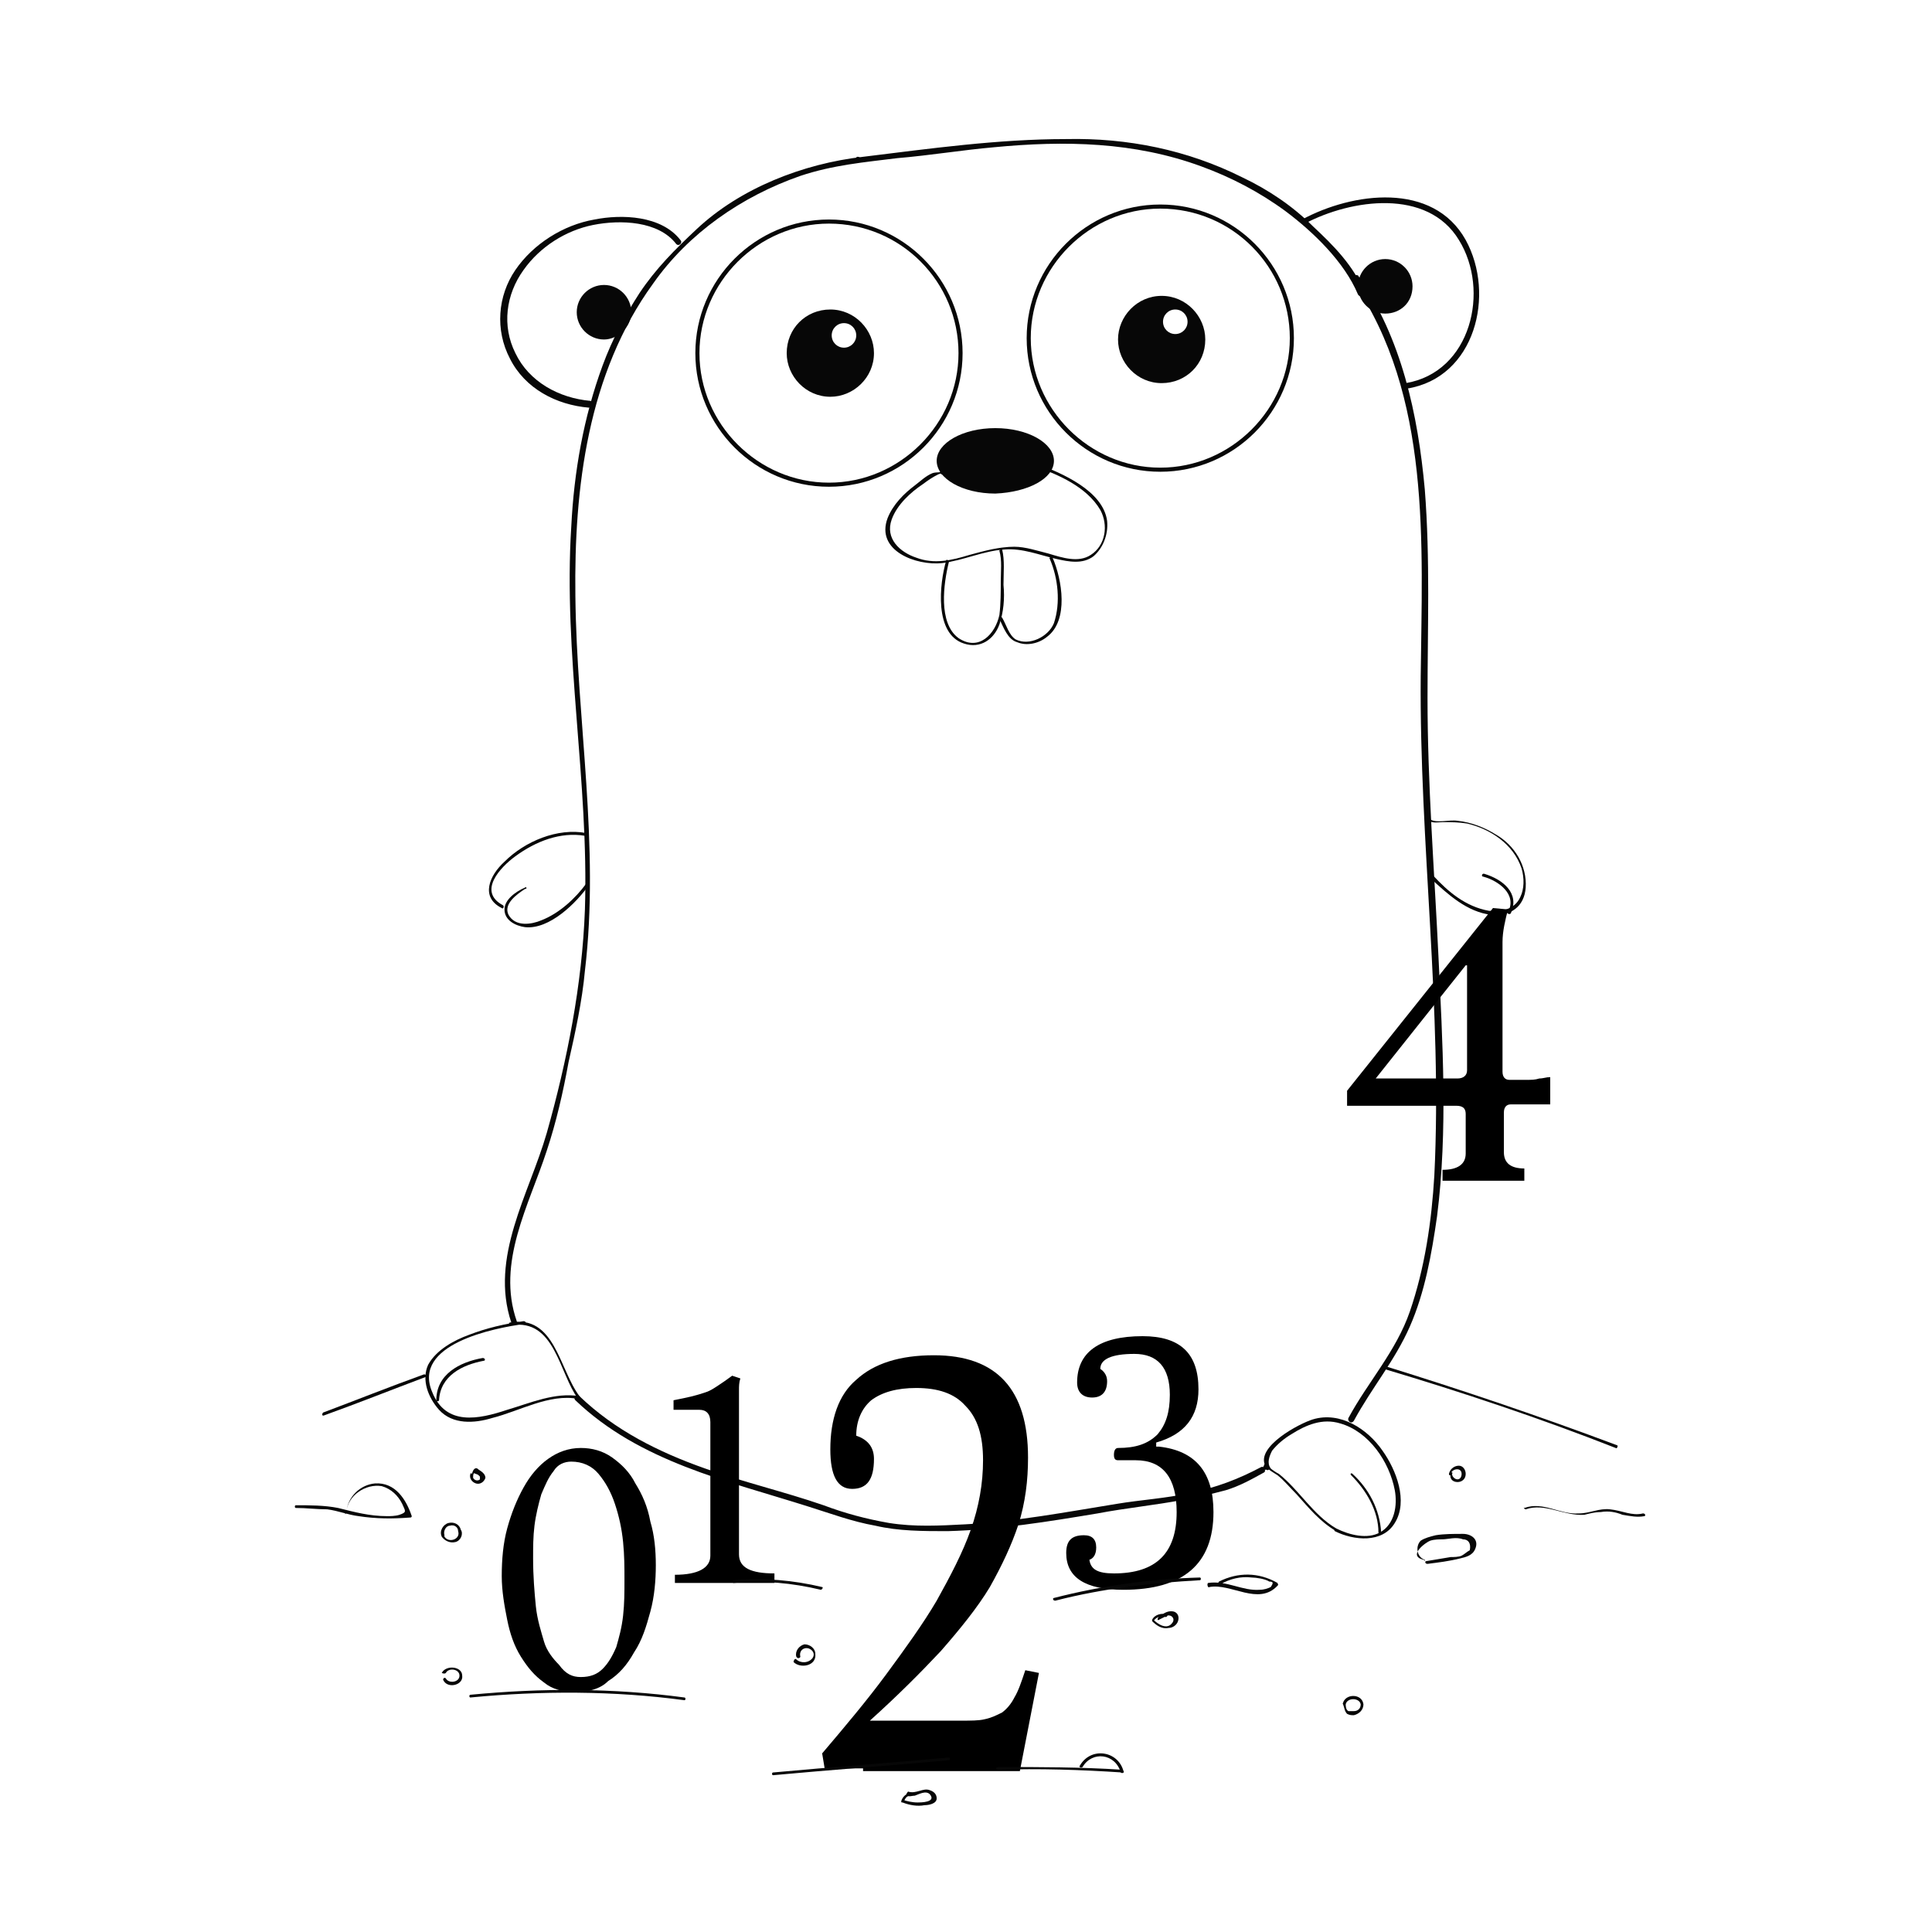 <?xml version="1.0" encoding="utf-8"?>
<!-- Generator: Adobe Illustrator 24.0.1, SVG Export Plug-In . SVG Version: 6.00 Build 0)  -->
<svg version="1.1" id="Layer_1" xmlns="http://www.w3.org/2000/svg" xmlns:xlink="http://www.w3.org/1999/xlink" x="0px" y="0px"
	 viewBox="0 0 141.7 141.7" style="enable-background:new 0 0 141.7 141.7;" xml:space="preserve">
<style type="text/css">
	.st0{fill:#070707;}
	.st1{enable-background:new    ;}
</style>
<g id="Layer_1_1_">
</g>
<g id="Layer_1_2_">
</g>
<g id="Layer_1_3_">
</g>
<g id="Layer_1_4_">
</g>
<g id="Layer_1_5_">
</g>
<g id="Layer_3">
</g>
<g id="Layer_3_1_">
</g>
<g id="Layer_2_1_">
	<g>
		<g>
			<g>
				<g>
					<path class="st0" d="M100.1,21.5c-0.8-2-2.3-3.5-3.8-4.9c-1.5-1.5-3.3-2.7-5.2-3.6c-4-2-8.4-2.9-12.9-2.8c-5,0-10,0.7-14.9,1.3
						c-4.4,0.5-9,2.3-12.2,5.3c-1.6,1.5-3,2.9-4.2,4.7c-1.1,1.7-2,3.4-2.7,5.3c-1.4,3.8-2.1,7.8-2.3,11.8c-0.6,9.4,1.3,18.7,1,28.1
						c-0.2,5.5-1.3,11.1-2.8,16.4c-1.3,4.5-4.2,9.1-2.6,13.9c0.1,0.3,0.5,0.2,0.4-0.1c-1.5-4.3,0.9-8.5,2.2-12.5
						c0.7-2.1,1.2-4.3,1.6-6.5c0.5-2.2,1-4.5,1.2-6.7c1.1-9.2-0.6-18.3-0.7-27.5c-0.1-7.9,0.9-16.3,5.7-22.9
						c2.6-3.7,6.5-6.4,10.8-7.9c2.4-0.8,4.7-1,7.1-1.3c2.4-0.2,4.8-0.6,7.1-0.8c5.2-0.5,10.3-0.4,15.2,1.4c2.2,0.8,4.3,1.9,6.2,3.3
						c2,1.5,4.3,3.7,5.3,6.1C99.8,21.9,100.2,21.7,100.1,21.5L100.1,21.5z"/>
				</g>
			</g>
		</g>
		<g>
			<g>
				<g>
					<path class="st0" d="M42.2,102.7c4.7,4.5,11.1,5.9,17.1,7.8c1.6,0.5,3.2,1.1,4.9,1.4c1.7,0.4,3.5,0.4,5.3,0.4
						c3.7-0.1,7.4-0.7,11-1.3c2.1-0.4,4.2-0.6,6.3-1c1-0.2,2-0.4,3.1-0.7c1-0.3,1.9-0.8,2.8-1.3c0.2-0.1,0-0.5-0.2-0.4
						c-1.7,0.9-3.3,1.5-5.2,1.9c-1.8,0.4-3.6,0.5-5.4,0.8c-3.7,0.6-7.4,1.3-11.1,1.5c-1.9,0.1-3.7,0.2-5.6-0.1
						c-1.7-0.3-3.2-0.7-4.8-1.3c-2.9-1-5.9-1.7-8.7-2.7c-3.4-1.2-6.6-2.8-9.2-5.3C42.3,102.2,42,102.5,42.2,102.7L42.2,102.7z"/>
				</g>
			</g>
		</g>
		<g>
			<g>
				<g>
					<path class="st0" d="M62.9,11.9c0.3,0,0.3-0.4,0-0.4C62.7,11.5,62.7,11.9,62.9,11.9L62.9,11.9z"/>
				</g>
			</g>
		</g>
		<g>
			<g>
				<g>
					<path class="st0" d="M43.3,29.4c-2.3-0.2-4.5-1.4-5.5-3.5c-1-2-0.7-4.3,0.6-6.1c1.2-1.7,3.1-2.9,5.1-3.3c2-0.4,4.8-0.3,6.1,1.4
						c0.2,0.2,0.5-0.1,0.3-0.3c-1.4-1.8-4.3-1.9-6.3-1.5c-2.3,0.4-4.5,1.8-5.8,3.7c-1.3,1.9-1.5,4.4-0.4,6.5
						c1.1,2.2,3.4,3.4,5.8,3.6C43.6,29.9,43.6,29.5,43.3,29.4L43.3,29.4z"/>
				</g>
			</g>
		</g>
		<g>
			<g>
				<g>
					<path class="st0" d="M95.7,16.4c3.4-1.8,9-2.6,11.3,1.2c2.3,3.7,0.9,9.7-3.9,10.5c-0.3,0-0.2,0.5,0.1,0.4
						c5-0.8,6.5-6.9,4.3-10.9c-2.4-4.3-8.3-3.5-12-1.5C95.3,16.1,95.5,16.5,95.7,16.4L95.7,16.4z"/>
				</g>
			</g>
		</g>
		<g>
			<g>
				<g>
					<path class="st0" d="M69.1,34.8c0.1,0,0.2,0,0.3-0.1c0-0.1,0-0.1-0.1-0.2c-0.2,0.2-0.6,0.1-0.9,0.2c-0.5,0.2-0.9,0.6-1.3,0.9
						c-0.8,0.6-1.6,1.4-2,2.4c-0.9,2.4,2.1,3.5,4,3.3c1.6-0.2,3-0.9,4.6-1c1.3-0.1,2.5,0.4,3.8,0.7c0.9,0.2,1.9,0.4,2.7-0.2
						c0.7-0.6,1.1-1.6,1-2.6C80.9,36,77.9,34.7,76,34c-0.1-0.1-0.2,0.2-0.1,0.2c1.7,0.6,3.8,1.5,4.8,3.2c0.6,1.1,0.4,2.6-0.7,3.3
						c-0.9,0.6-2.1,0.2-3.1-0.1c-0.8-0.2-1.7-0.5-2.5-0.5c-1.1,0-2.2,0.3-3.3,0.6c-1.3,0.4-2.6,0.7-3.9,0.2
						c-1.2-0.4-2.3-1.4-1.8-2.8c0.4-1.1,1.4-2,2.3-2.6c0.4-0.3,0.7-0.5,1.1-0.7c0.2-0.1,0.5-0.1,0.7-0.2c0.1-0.1,0.1-0.2-0.1-0.2
						c-0.1,0-0.2,0-0.4,0.1C68.9,34.6,69,34.8,69.1,34.8L69.1,34.8z"/>
				</g>
			</g>
		</g>
		<g>
			<g>
				<g>
					<path class="st0" d="M77,41c0.6,1.4,0.8,3.2,0.3,4.7c-0.4,1-1.8,1.7-2.8,1.2c-0.5-0.3-0.7-1.1-1-1.6c-0.1-0.1-0.2,0-0.2,0.1
						c0.3,0.6,0.6,1.5,1.3,1.7c0.7,0.3,1.6,0.1,2.2-0.4c1.6-1.2,1.1-4.2,0.4-5.8C77.1,40.8,76.9,40.9,77,41L77,41z"/>
				</g>
			</g>
		</g>
		<g>
			<g>
				<g>
					<path class="st0" d="M37.5,97.2c3.2-0.5,3.5,3.5,4.9,5.4c0-0.1,0.1-0.1,0.1-0.2c-1.8-0.3-3.6,0.5-5.3,1
						c-2.1,0.7-4.5,1.2-5.5-1.3c-1.5-3.5,4.5-4.7,6.8-5c0.1,0,0.1-0.2-0.1-0.2c-1.4,0.2-2.7,0.5-4,1c-1.1,0.4-2.4,1.1-3,2.2
						c-0.5,1.1,0,2.4,0.8,3.3c1,1.1,2.6,1,3.9,0.6c2-0.5,4.2-1.8,6.3-1.4c0.1,0,0.2-0.1,0.1-0.2c-1.5-2-1.8-6-5.1-5.4
						C37.3,97,37.3,97.2,37.5,97.2L37.5,97.2z"/>
				</g>
			</g>
		</g>
		<g>
			<g>
				<g>
					<path class="st0" d="M32.2,102.7c0.1-1.8,1.7-2.6,3.3-2.9c0.1,0,0.1-0.2-0.1-0.2c-1.7,0.3-3.4,1.2-3.4,3.1
						C31.9,102.8,32.2,102.8,32.2,102.7L32.2,102.7z"/>
				</g>
			</g>
		</g>
		<g>
			<g>
				<g>
					<path class="st0" d="M98,112.1c-1.7-1-2.7-2.8-4.2-4c-0.2-0.1-0.5-0.3-0.6-0.4c-0.3-0.4-0.1-0.9,0.1-1.3
						c0.4-0.5,0.9-0.9,1.4-1.2c1.1-0.7,2.3-1.2,3.6-0.8c2.1,0.6,3.6,2.8,4,4.9c0.2,1.1,0,2.5-1.1,3.1C100.3,112.9,99,112.6,98,112.1
						c-0.1-0.1-0.2,0.1-0.1,0.2c1.4,0.7,3.5,0.9,4.4-0.6c1-1.6,0.1-3.9-0.9-5.3c-1.1-1.6-3.1-2.9-5.1-2.3c-1,0.3-4.2,2-3.5,3.4
						c0.2,0.3,0.6,0.5,0.9,0.7c0.5,0.4,0.9,0.9,1.4,1.4c0.9,1,1.7,2,2.9,2.7C98,112.4,98.2,112.2,98,112.1z"/>
				</g>
			</g>
		</g>
		<g>
			<g>
				<g>
					<path class="st0" d="M99.1,108.2c1.1,1.1,2,2.6,2,4.2c0,0.1,0.2,0.1,0.2,0c-0.1-1.7-0.9-3.2-2.1-4.3
						C99.1,108,99,108.1,99.1,108.2L99.1,108.2z"/>
				</g>
			</g>
		</g>
		<g>
			<g>
				<g>
					<path class="st0" d="M104.8,60.2c0.3,0.2,0.7,0.1,1,0.1c0.6,0,1.2,0,1.8,0.1c1.7,0.4,3.4,1.5,4,3.3c0.2,0.7,0.2,1.5-0.1,2.1
						c-0.4,0.9-1.4,1.1-2.3,1c-1.7-0.3-3-1.4-4.1-2.6c-0.1-0.1-0.3,0.1-0.2,0.2c1.3,1.2,2.7,2.5,4.5,2.7c1.4,0.1,2.4-0.6,2.5-2
						c0.1-1.6-0.8-3.1-2.2-3.9c-0.8-0.5-1.8-0.9-2.8-1c-0.6-0.1-1.5,0.2-2-0.1C104.8,60,104.7,60.2,104.8,60.2L104.8,60.2z"/>
				</g>
			</g>
		</g>
		<g>
			<g>
				<g>
					<path class="st0" d="M108.8,64.3c1.1,0.3,2.5,1.3,1.8,2.6c-0.1,0.1,0.1,0.2,0.2,0.1c0.7-1.5-0.6-2.5-1.9-2.9
						C108.7,64,108.6,64.3,108.8,64.3L108.8,64.3z"/>
				</g>
			</g>
		</g>
		<g>
			<path class="st0" d="M85.1,34.6c-5.4,0-9.8-4.4-9.8-9.8s4.4-9.8,9.8-9.8c5.4,0,9.8,4.4,9.8,9.8S90.5,34.6,85.1,34.6z M85.1,15.3
				c-5.2,0-9.5,4.3-9.5,9.5s4.3,9.5,9.5,9.5c5.2,0,9.5-4.3,9.5-9.5S90.4,15.3,85.1,15.3z"/>
		</g>
		<g>
			<path class="st0" d="M60.8,35.7c-5.4,0-9.8-4.4-9.8-9.8s4.4-9.8,9.8-9.8s9.8,4.4,9.8,9.8S66.2,35.7,60.8,35.7z M60.8,16.4
				c-5.2,0-9.5,4.3-9.5,9.5s4.3,9.5,9.5,9.5s9.5-4.3,9.5-9.5S66.1,16.4,60.8,16.4z"/>
		</g>
		<g>
			<path class="st0" d="M103.6,21c0-1.1-0.9-2-2-2c-1.1,0-2,0.9-2,2c0,1.1,0.9,2,2,2S103.6,22.2,103.6,21z"/>
		</g>
		<g>
			<path class="st0" d="M46.3,22.9c0-1.1-0.9-2-2-2c-1.1,0-2,0.9-2,2c0,1.1,0.9,2,2,2C45.3,24.9,46.3,24,46.3,22.9z"/>
		</g>
		<g>
			<path class="st0" d="M77.3,33.8c0-1.3-1.9-2.4-4.3-2.4c-2.4,0-4.3,1.1-4.3,2.4c0,1.3,1.9,2.4,4.3,2.4
				C75.4,36.1,77.3,35.1,77.3,33.8z"/>
		</g>
		<g>
			<path class="st0" d="M82,24.9c0,1.7,1.4,3.2,3.2,3.2s3.2-1.4,3.2-3.2c0-1.7-1.4-3.2-3.2-3.2S82,23.2,82,24.9z M87.1,23.6
				c0,0.5-0.4,0.9-0.9,0.9c-0.5,0-0.9-0.4-0.9-0.9s0.4-0.9,0.9-0.9C86.7,22.7,87.1,23.1,87.1,23.6z"/>
		</g>
		<g>
			<path class="st0" d="M57.7,25.9c0,1.7,1.4,3.2,3.2,3.2c1.7,0,3.2-1.4,3.2-3.2c0-1.7-1.4-3.2-3.2-3.2S57.7,24.1,57.7,25.9z
				 M62.8,24.6c0,0.5-0.4,0.9-0.9,0.9S61,25.1,61,24.6c0-0.5,0.4-0.9,0.9-0.9C62.4,23.7,62.8,24.1,62.8,24.6z"/>
		</g>
		<g>
			<g>
				<g>
					<path class="st0" d="M73.3,40.4c0.2,0.7,0.1,1.5,0.1,2.2c0,0.8,0,1.7-0.1,2.5c-0.3,1.4-1.5,2.7-3,1.7c-1.5-1.1-1.1-4-0.7-5.6
						c0-0.1-0.2-0.2-0.2-0.1c-0.5,1.7-0.9,5.4,1.3,6.1c1.2,0.4,2.2-0.3,2.6-1.4c0.3-0.9,0.4-1.9,0.3-2.9c0-0.9,0.1-1.8-0.1-2.6
						C73.5,40.2,73.3,40.3,73.3,40.4L73.3,40.4z"/>
				</g>
			</g>
		</g>
		<g>
			<g>
				<g>
					<path class="st0" d="M43,61.1c-2.1-0.4-4.5,0.6-6,2.1c-1.1,1-1.8,2.6-0.2,3.4c0.1,0.1,0.2-0.1,0.1-0.2c-1.9-1-0.2-2.8,0.9-3.6
						c1.5-1.1,3.3-1.8,5.1-1.5C43.1,61.3,43.1,61.1,43,61.1L43,61.1z"/>
				</g>
			</g>
		</g>
		<g>
			<g>
				<g>
					<path class="st0" d="M38.5,65.1C37.8,65.4,37,66,37,66.7c0,0.8,0.8,1.2,1.5,1.3c1.8,0.2,3.8-1.8,4.7-3.1
						c0.1-0.1-0.1-0.2-0.2-0.1c-0.8,1.1-2,2.2-3.3,2.7c-0.7,0.3-1.9,0.5-2.4-0.4c-0.4-0.8,0.6-1.5,1.2-1.9
						C38.7,65.2,38.6,65,38.5,65.1L38.5,65.1z"/>
				</g>
			</g>
		</g>
		<g>
			<g>
				<g>
					<path class="st0" d="M99.2,20.6c5.8,8.4,5.1,19.3,5,29c-0.1,12.2,1.6,24.4,1,36.6c-0.2,3.4-0.7,6.8-1.8,10
						c-1,2.9-3.1,5.2-4.5,7.8c-0.1,0.2,0.2,0.5,0.4,0.2c1.3-2.4,3-4.4,4.1-6.9c1.1-2.5,1.6-5.3,2-8.1c0.8-6.3,0.4-12.8,0.1-19.1
						c-0.3-6.3-0.8-12.6-0.8-18.9c0-5.1,0.2-10.2-0.2-15.3c-0.5-5.5-1.7-11.1-4.9-15.7C99.4,20.1,99,20.3,99.2,20.6L99.2,20.6z"/>
				</g>
			</g>
		</g>
		<g>
			<g>
				<g>
					<path class="st0" d="M92.7,107.7c0.1,0,0.1,0,0.1,0c0.1,0,0.1-0.2,0-0.2c0,0,0,0,0,0c0,0-0.1,0-0.1,0.1
						C92.7,107.6,92.7,107.6,92.7,107.7c0,0,0.1,0,0.1,0.1c0-0.1,0-0.1,0.1-0.2C92.8,107.6,92.8,107.6,92.7,107.7
						c0,0,0.1,0.1,0.2,0.1c0.1,0.1,0.3-0.1,0.2-0.2c-0.1-0.1-0.1-0.1-0.2-0.2c-0.1-0.1-0.2,0-0.2,0.1
						C92.7,107.6,92.6,107.7,92.7,107.7c-0.1,0.1,0,0.1,0.1,0.1c0.1,0,0.1-0.1,0.2-0.2c0,0-0.1,0-0.1,0.1c0,0,0,0,0,0
						c0.1,0,0.1-0.2,0-0.2c-0.1,0-0.1,0-0.1,0C92.6,107.5,92.6,107.7,92.7,107.7L92.7,107.7z"/>
				</g>
			</g>
		</g>
		<g class="st1">
			<path d="M49.5,116.2v-0.7c1.7,0,2.6-0.5,2.6-1.4v-9.8c0-0.6-0.3-0.9-0.8-0.9h-1.9v-0.7c0.5-0.1,1-0.2,1.4-0.3
				c0.4-0.1,0.7-0.2,1-0.3c0.3-0.1,0.6-0.3,0.9-0.5c0.3-0.2,0.6-0.4,1-0.7l0.6,0.2c-0.1,0.3-0.1,0.6-0.1,0.8c0,0.2,0,0.4,0,0.7V114
				c0,1,0.9,1.4,2.6,1.4v0.7H49.5z"/>
		</g>
		<g class="st1">
			<path d="M63.3,129.7c-0.5,0-1,0-1.5,0c-0.5,0-0.9,0.1-1.3,0.1l-0.2-1.2c1.7-2,3.3-3.9,4.7-5.8c1.4-1.9,2.7-3.7,3.7-5.4
				c1-1.8,1.9-3.5,2.5-5.2c0.6-1.7,0.9-3.4,0.9-5.1c0-1.8-0.4-3.1-1.3-4c-0.8-0.9-2-1.3-3.6-1.3c-1.4,0-2.5,0.3-3.3,0.9
				c-0.7,0.6-1.1,1.5-1.1,2.6c0.9,0.3,1.3,0.9,1.3,1.7c0,1.5-0.5,2.2-1.6,2.2c-1.1,0-1.6-1-1.6-2.9c0-2.2,0.6-4,1.9-5.1
				c1.3-1.2,3.2-1.8,5.7-1.8c4.6,0,6.9,2.5,6.9,7.5c0,1.7-0.2,3.3-0.7,4.9c-0.5,1.5-1.2,3-2.1,4.6c-0.9,1.5-2.2,3.1-3.6,4.7
				c-1.5,1.6-3.2,3.3-5.2,5.1h6.7c0.7,0,1.3,0,1.7-0.1c0.5-0.1,0.9-0.3,1.3-0.5c0.4-0.3,0.7-0.7,0.9-1.1c0.3-0.5,0.5-1.1,0.8-2
				l1,0.2l-1.4,7.2H63.3z"/>
		</g>
		<g class="st1">
			<path d="M85,106.1c2.7,0.3,4,1.9,4,4.8c0,3.8-2.2,5.7-6.6,5.7c-2.8,0-4.2-0.9-4.2-2.7c0-0.9,0.4-1.3,1.3-1.3
				c0.6,0,0.9,0.3,0.9,0.9c0,0.5-0.2,0.8-0.5,0.9c0.1,0.7,0.6,1,1.8,1c3.1,0,4.6-1.5,4.6-4.5c0-2.5-1-3.8-3-3.8H82
				c-0.2,0-0.3-0.1-0.3-0.4c0-0.3,0.1-0.5,0.3-0.5c1.3,0,2.2-0.3,2.9-1c0.6-0.7,0.9-1.6,0.9-2.9c0-2-0.9-3-2.6-3
				c-1.7,0-2.5,0.4-2.5,1.1c0.3,0.2,0.5,0.5,0.5,0.9c0,0.8-0.4,1.2-1.1,1.2c-0.7,0-1.1-0.4-1.1-1.1c0-2.2,1.6-3.4,4.8-3.4
				c2.8,0,4.1,1.3,4.1,3.9c0,2-1,3.3-3.1,3.9V106.1z"/>
		</g>
		<g class="st1">
			<path d="M42.2,124.1c-0.9,0-1.7-0.2-2.3-0.7c-0.7-0.5-1.2-1.1-1.7-1.9c-0.5-0.8-0.8-1.7-1-2.7c-0.2-1-0.4-2.1-0.4-3.2
				c0-1.2,0.1-2.4,0.4-3.5c0.3-1.1,0.7-2.1,1.2-3c0.5-0.9,1.1-1.6,1.8-2.1c0.7-0.5,1.5-0.8,2.4-0.8c0.8,0,1.6,0.2,2.3,0.7
				c0.7,0.5,1.3,1.1,1.7,1.9c0.5,0.8,0.9,1.7,1.1,2.8c0.3,1,0.4,2.1,0.4,3.2c0,1.1-0.1,2.3-0.4,3.4c-0.3,1.1-0.6,2.1-1.2,3
				c-0.5,0.9-1.1,1.6-1.9,2.1C44,123.9,43.1,124.1,42.2,124.1z M42.6,123c0.7,0,1.2-0.2,1.6-0.6c0.4-0.4,0.7-0.9,1-1.6
				c0.2-0.7,0.4-1.4,0.5-2.3c0.1-0.9,0.1-1.7,0.1-2.7c0-0.8,0-1.7-0.1-2.7c-0.1-1-0.3-1.9-0.6-2.8c-0.3-0.9-0.7-1.6-1.2-2.2
				c-0.5-0.6-1.2-0.9-2-0.9c-0.5,0-1,0.2-1.3,0.7c-0.4,0.5-0.6,1-0.9,1.7c-0.2,0.7-0.4,1.5-0.5,2.3c-0.1,0.8-0.1,1.6-0.1,2.4
				c0,1.3,0.1,2.5,0.2,3.5c0.1,1,0.4,1.9,0.6,2.6s0.7,1.3,1.1,1.7C41.5,122.8,42,123,42.6,123z"/>
		</g>
		<g class="st1">
			<path d="M105.8,86.7v-0.9c1.1,0,1.7-0.4,1.7-1.2v-2.9c0-0.4-0.2-0.6-0.7-0.6h-8v-1.1l10.7-13.4l1.1,0.1c-0.2,0.8-0.4,1.6-0.4,2.4
				v9.5c0,0.4,0.2,0.6,0.5,0.6h1.3c0.3,0,0.6,0,0.9-0.1c0.3,0,0.5-0.1,0.8-0.1V81h-2.9c-0.3,0-0.5,0.2-0.5,0.6v2.9
				c0,0.8,0.5,1.2,1.5,1.2v0.9H105.8z M107.5,70.8l-6.6,8.3h6c0.4,0,0.7-0.2,0.7-0.6V70.8z"/>
		</g>
		<g>
			<g>
				<g>
					<path class="st0" d="M31.1,100.8c-2.5,0.9-5,1.9-7.4,2.8c-0.1,0.1-0.1,0.3,0.1,0.2c2.5-0.9,5-1.9,7.4-2.8
						C31.3,101,31.3,100.8,31.1,100.8L31.1,100.8z"/>
				</g>
			</g>
		</g>
		<g>
			<g>
				<g>
					<path class="st0" d="M101.5,100.4c5.7,1.7,11.4,3.6,17,5.8c0.1,0.1,0.2-0.2,0.1-0.2c-5.6-2.1-11.2-4-17-5.8
						C101.4,100.2,101.3,100.4,101.5,100.4L101.5,100.4z"/>
				</g>
			</g>
		</g>
		<g>
			<g>
				<g>
					<path class="st0" d="M32.4,112.7c0.2,0.3,0.6,0.5,1,0.4c0.4-0.1,0.6-0.6,0.4-0.9c-0.1-0.4-0.5-0.6-0.9-0.5
						c-0.4,0.1-0.7,0.6-0.5,1c0,0.1,0.2,0.1,0.2-0.1c-0.1-0.3,0.1-0.7,0.4-0.7c0.3-0.1,0.6,0.1,0.6,0.4c0.2,0.6-0.7,0.9-1,0.4
						C32.5,112.4,32.3,112.5,32.4,112.7L32.4,112.7z"/>
				</g>
			</g>
		</g>
		<g>
			<g>
				<g>
					<path class="st0" d="M34.7,108.4c0-0.2,0-0.3,0.1-0.4c0,0-0.1,0-0.1,0c0.1,0.1,0.3,0.1,0.4,0.2c0,0,0.1,0.1,0.1,0.1
						c0,0.1,0,0.1,0,0.2c-0.2,0.2-0.6,0-0.5-0.3c0-0.1-0.2-0.2-0.2-0.1c-0.1,0.3,0.1,0.6,0.4,0.7c0.3,0.1,0.6-0.1,0.7-0.4
						c0-0.2-0.1-0.3-0.2-0.4c-0.1-0.1-0.3-0.2-0.4-0.3c-0.3-0.1-0.4,0.4-0.4,0.6C34.5,108.6,34.7,108.6,34.7,108.4L34.7,108.4z"/>
				</g>
			</g>
		</g>
		<g>
			<g>
				<g>
					<path class="st0" d="M25.4,110.9c0.1-1.2,1.4-2.1,2.6-1.9c0.7,0.2,1.2,0.7,1.5,1.3c0.2,0.5,0.4,0.6-0.2,0.8
						c-0.3,0.1-0.7,0.1-0.9,0.1c-1.3,0-2.4-0.3-3.6-0.6c-1-0.2-2.1-0.2-3.1-0.2c-0.1,0-0.1,0.2,0,0.2c0.8,0,1.5,0.1,2.3,0.1
						c0.8,0.1,1.5,0.4,2.3,0.5c1.3,0.2,2.5,0.2,3.8,0.1c0.1,0,0.1-0.1,0.1-0.1c-0.4-1.2-1.2-2.5-2.7-2.4c-1.1,0.1-2,1-2.1,2.1
						C25.2,111.1,25.4,111.1,25.4,110.9L25.4,110.9z"/>
				</g>
			</g>
		</g>
		<g>
			<g>
				<g>
					<path class="st0" d="M106.4,108.1c0.1-0.4,0.8-0.5,0.8,0c0,0.2-0.1,0.4-0.3,0.4s-0.4-0.2-0.4-0.4
						C106.6,108,106.4,107.9,106.4,108.1c-0.1,0.3,0.1,0.6,0.5,0.6c0.3,0,0.6-0.2,0.6-0.6c0-0.3-0.2-0.6-0.5-0.6
						c-0.3,0-0.6,0.2-0.7,0.5C106.2,108.2,106.4,108.3,106.4,108.1L106.4,108.1z"/>
				</g>
			</g>
		</g>
		<g>
			<g>
				<g>
					<path class="st0" d="M104.4,114.4c-1.2-0.3,0.2-1.3,0.5-1.4c0.3-0.1,0.7-0.1,0.9-0.1c0.4,0,1-0.2,1.5,0c0.4,0,0.6,0.3,0.5,0.8
						c-0.2,0.1-0.4,0.3-0.6,0.4c-0.2,0.1-0.6,0.1-0.8,0.1c-0.6,0.1-1.2,0.2-1.8,0.3c-0.1,0-0.1,0.2,0.1,0.2c0.8-0.1,1.6-0.2,2.4-0.4
						c0.4-0.1,0.9-0.2,1.1-0.7c0.3-0.7-0.3-1.1-0.9-1.1c-0.7,0-1.4,0-2,0.1c-0.4,0.1-0.8,0.2-1.1,0.4c-0.4,0.4-0.3,1.2,0.3,1.4
						C104.5,114.6,104.5,114.4,104.4,114.4L104.4,114.4z"/>
				</g>
			</g>
		</g>
		<g>
			<g>
				<g>
					<path class="st0" d="M111.9,110.7c1.4-0.5,2.8,0.5,4.3,0.4c0.4-0.1,0.8-0.2,1.2-0.2c0.6-0.1,1.1,0,1.6,0.2
						c0.6,0.1,1.1,0.2,1.6,0.1c0.1,0,0.1-0.2-0.1-0.2c-0.8,0.2-1.5-0.2-2.4-0.3c-0.8-0.1-1.5,0.3-2.3,0.3c-1.4,0.1-2.6-0.9-4-0.4
						C111.7,110.5,111.8,110.7,111.9,110.7L111.9,110.7z"/>
				</g>
			</g>
		</g>
		<g>
			<g>
				<g>
					<path class="st0" d="M34.5,124.5c5.2-0.5,10.5-0.5,15.7,0.2c0.1,0,0.1-0.2,0-0.2c-5.2-0.7-10.5-0.7-15.7-0.2
						C34.4,124.3,34.4,124.5,34.5,124.5L34.5,124.5z"/>
				</g>
			</g>
		</g>
		<g>
			<g>
				<g>
					<path class="st0" d="M53.8,116.1c2.2-0.2,4.3,0,6.4,0.5c0.1,0,0.2-0.2,0.1-0.2c-2.1-0.5-4.3-0.7-6.5-0.5
						C53.7,115.9,53.7,116.1,53.8,116.1L53.8,116.1z"/>
				</g>
			</g>
		</g>
		<g>
			<g>
				<g>
					<path class="st0" d="M56.7,130.2c4.3-0.4,8.6-0.7,12.9-1.1c0.1,0,0.1-0.2,0-0.2c-4.3,0.4-8.6,0.7-12.9,1.1
						C56.6,130,56.6,130.2,56.7,130.2L56.7,130.2z"/>
				</g>
			</g>
		</g>
		<g>
			<g>
				<g>
					<path class="st0" d="M73.2,129.8c3-0.1,6.1,0,9.1,0.2c0.1,0,0.1-0.2,0-0.2c-3-0.2-6.1-0.2-9.1-0.2
						C73,129.6,73,129.8,73.2,129.8L73.2,129.8z"/>
				</g>
			</g>
		</g>
		<g>
			<g>
				<g>
					<path class="st0" d="M77.4,117.4c3.5-0.9,7-1.3,10.6-1.5c0.1,0,0.1-0.2,0-0.2c-3.6,0.1-7.2,0.6-10.7,1.5
						C77.2,117.2,77.2,117.4,77.4,117.4L77.4,117.4z"/>
				</g>
			</g>
		</g>
		<g>
			<g>
				<g>
					<path class="st0" d="M85,118.8c0.2-0.1,0.4-0.2,0.6-0.3c0.3-0.1,0.6,0.2,0.4,0.5c-0.4,0.6-1.1,0.1-1.4-0.2c0,0.1,0,0.1,0,0.1
						c0.2-0.3,0.5-0.4,0.9-0.3c0.1,0,0.2-0.2,0.1-0.2c-0.4-0.1-0.9,0-1.1,0.4c0,0,0,0.1,0,0.1c0.3,0.3,0.7,0.6,1.2,0.5
						c0.3,0,0.6-0.2,0.7-0.5c0.1-0.3,0-0.6-0.3-0.7c-0.4-0.1-0.7,0.1-1,0.3C84.8,118.7,84.9,118.9,85,118.8L85,118.8z"/>
				</g>
			</g>
		</g>
		<g>
			<g>
				<g>
					<path class="st0" d="M88.7,116.4c1.6-0.3,3.6,1.4,5-0.1c0.1-0.1,0-0.1,0-0.2c-1.4-0.8-2.9-0.8-4.3-0.1c-0.1,0.1,0,0.3,0.1,0.2
						c0.7-0.4,1.5-0.6,2.3-0.5c0.3,0,1,0.1,1.3,0.3c0.3,0,0.3,0.1,0.1,0.4c-0.2,0.1-0.5,0.2-0.8,0.2c-1.3,0.1-2.4-0.7-3.8-0.5
						C88.5,116.2,88.6,116.5,88.7,116.4L88.7,116.4z"/>
				</g>
			</g>
		</g>
		<g>
			<g>
				<g>
					<path class="st0" d="M82.4,129.9c-0.4-1.5-2.4-1.8-3.2-0.4c-0.1,0.1,0.1,0.2,0.2,0.1c0.7-1.2,2.4-1,2.8,0.4
						C82.3,130.1,82.5,130,82.4,129.9L82.4,129.9z"/>
				</g>
			</g>
		</g>
		<g>
			<g>
				<g>
					<path class="st0" d="M66.5,131.7c0.2,0.1,0.4,0,0.6,0c0.3-0.1,0.8-0.4,1.1-0.1c0.5,0.6-0.7,0.6-0.9,0.6c-0.4,0-0.8-0.1-1.1-0.2
						c0,0.1,0.1,0.1,0.1,0.1c0.1-0.2,0.2-0.4,0.5-0.4c0.1,0,0.1-0.2-0.1-0.2c-0.3,0.1-0.5,0.3-0.6,0.6c0,0.1,0,0.1,0.1,0.1
						c0.5,0.2,1.1,0.3,1.6,0.2c0.3,0,0.9-0.1,0.9-0.5c0-0.3-0.2-0.5-0.5-0.6c-0.5-0.2-1,0.3-1.6,0.1
						C66.5,131.5,66.4,131.7,66.5,131.7L66.5,131.7z"/>
				</g>
			</g>
		</g>
		<g>
			<g>
				<g>
					<path class="st0" d="M32.7,122.7c0.2-0.4,1-0.3,1,0.2c0,0.5-0.8,0.6-1,0.2c-0.1-0.1-0.2,0-0.2,0.1c0.3,0.7,1.5,0.4,1.4-0.3
						c0-0.7-1.2-0.8-1.5-0.2C32.4,122.7,32.6,122.8,32.7,122.7L32.7,122.7z"/>
				</g>
			</g>
		</g>
		<g>
			<g>
				<g>
					<path class="st0" d="M58.7,121.5c-0.1-0.4,0.2-0.7,0.6-0.6c0.3,0.1,0.5,0.4,0.3,0.7c-0.3,0.4-0.9,0.4-1.2,0.1
						c-0.1-0.1-0.2,0.1-0.2,0.2c0.5,0.5,1.7,0.3,1.6-0.6c0-0.4-0.4-0.7-0.8-0.7c-0.4,0.1-0.7,0.5-0.6,0.9
						C58.5,121.7,58.7,121.6,58.7,121.5L58.7,121.5z"/>
				</g>
			</g>
		</g>
		<g>
			<g>
				<g>
					<path class="st0" d="M98.7,125c0.1-0.5,1-0.5,1.1,0c0,0.3-0.2,0.5-0.5,0.5c-0.1,0-0.2,0-0.4,0C98.7,125.4,98.7,125.1,98.7,125
						c0-0.2-0.2-0.1-0.2,0c0.1,0.2,0.1,0.5,0.3,0.7c0.2,0.1,0.3,0.1,0.5,0.1c0.4-0.1,0.7-0.4,0.7-0.8c-0.1-0.8-1.3-0.8-1.5-0.1
						C98.4,125,98.7,125.1,98.7,125L98.7,125z"/>
				</g>
			</g>
		</g>
	</g>
</g>
<g id="Layer_3_2_">
</g>
</svg>
